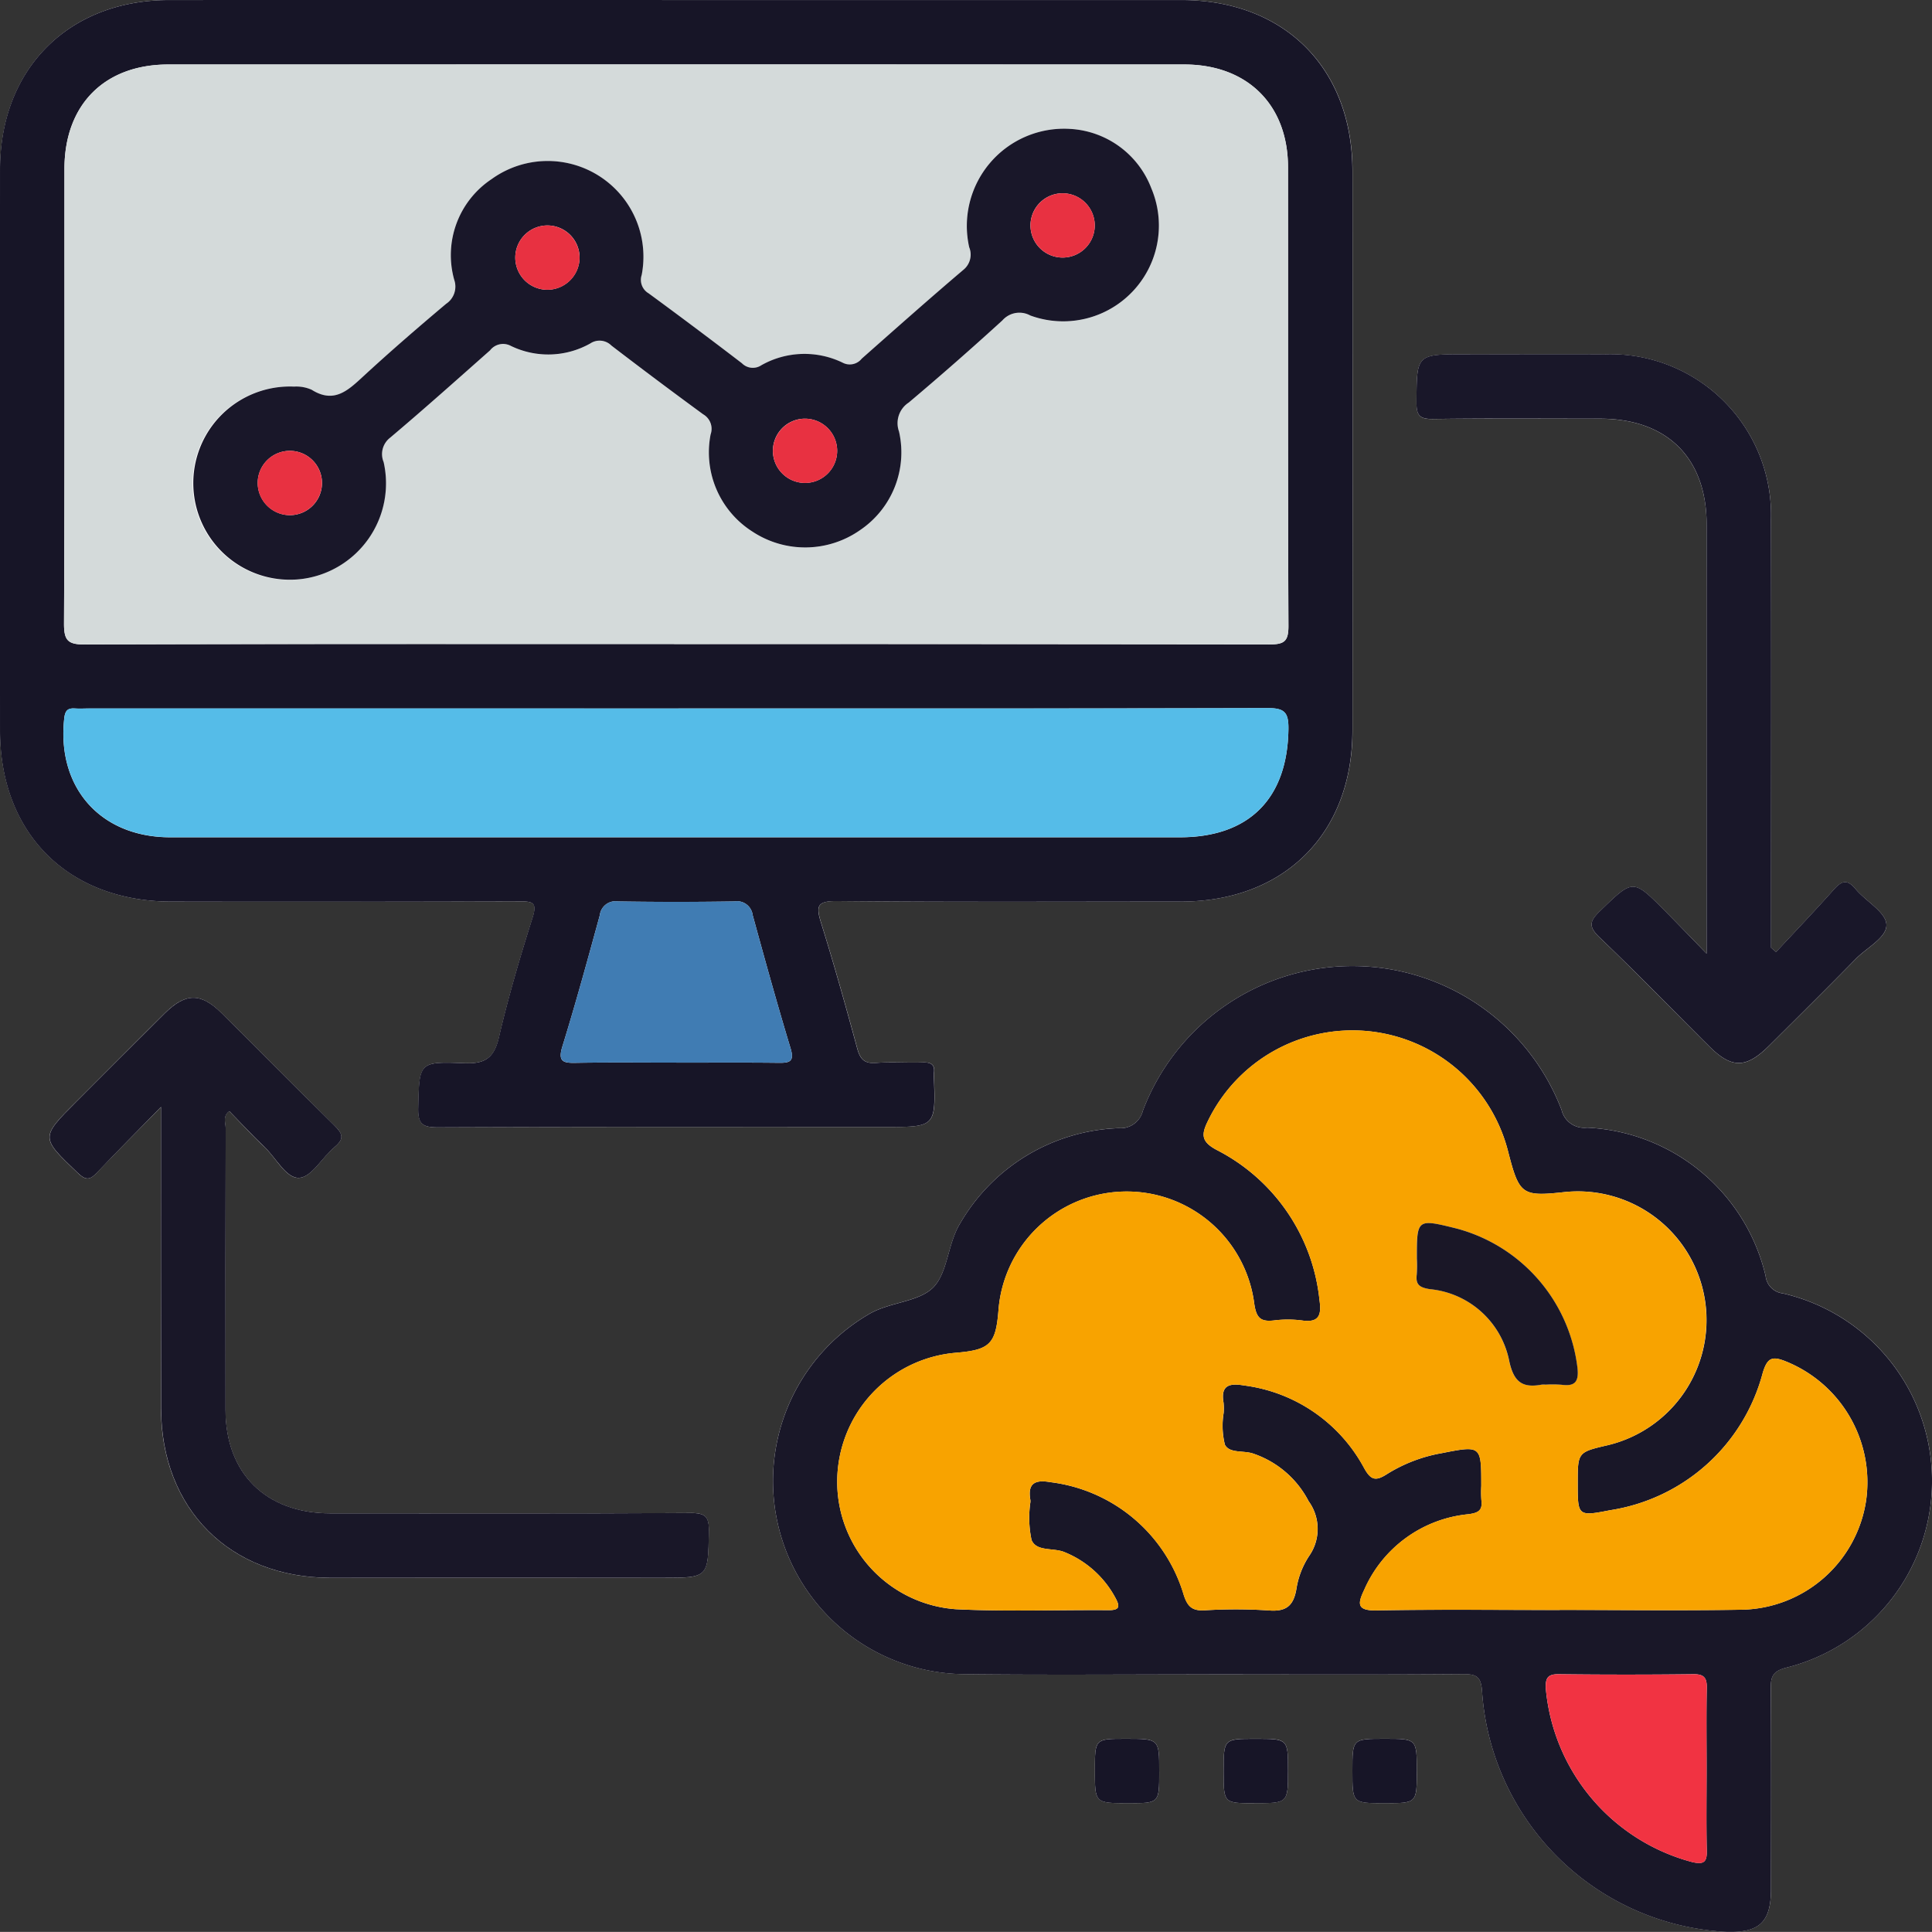 <svg xmlns="http://www.w3.org/2000/svg" width="115.49" height="115.484" viewBox="0 0 115.49 115.484">
  <rect x="0" y="0" width="115.49" height="115.484" fill="#333333" stroke="none"/>
  <g id="yruXc2" transform="translate(-1545.87 -8104.44)">
    <g id="Grupo_947011" data-name="Grupo 947011" transform="translate(1545.87 8104.44)">
      <path id="Trazado_627333" data-name="Trazado 627333" d="M1586.285,8104.442q-15.154,0-30.307,0c-6,0-10.1,4.111-10.1,10.125q-.009,16.778,0,33.555c0,6.151,4.083,10.21,10.26,10.213q10.4.005,20.806-.012c.761,0,1.057.052.77.958-.747,2.362-1.451,4.745-2.011,7.156-.291,1.251-.833,1.608-2.094,1.556-2.714-.112-2.669-.033-2.735,2.676-.023.958.257,1.166,1.18,1.161,8.9-.036,17.8-.021,26.7-.021,3.062,0,3.062,0,2.944-3.079a.658.658,0,0,1,0-.12c.087-.547-.177-.679-.682-.661-.921.034-1.848-.045-2.764.028-.709.057-.96-.224-1.135-.869-.681-2.507-1.382-5.01-2.156-7.49-.311-.994-.267-1.326.946-1.314,6.855.064,13.71.034,20.566.03,6.17,0,10.244-4.066,10.247-10.228q.007-16.718,0-33.435c0-6.167-4.07-10.229-10.241-10.23Q1601.379,8104.438,1586.285,8104.442Zm31.98,100.091c5.012,0,10.024.021,15.035-.02.845-.007,1.111.146,1.167,1.074a15.445,15.445,0,0,0,14.559,14.33c2.021.074,2.709-.57,2.711-2.562,0-4.01.016-8.02-.013-12.029-.005-.7.155-.994.9-1.192a11.507,11.507,0,0,0-.178-22.381,1.171,1.171,0,0,1-1.031-1.043,11.518,11.518,0,0,0-10.671-8.864,1.392,1.392,0,0,1-1.526-1.062,13.393,13.393,0,0,0-25.028.049,1.371,1.371,0,0,1-1.437,1.042,11.424,11.424,0,0,0-9.481,5.684c-.745,1.205-.741,2.913-1.578,3.8-.865.922-2.641.894-3.89,1.641a11.545,11.545,0,0,0,5.667,21.515C1608.4,8204.572,1613.334,8204.53,1618.265,8204.533Zm-62.77-33.923c0,6.257-.005,12.142,0,18.026.006,6,4.111,10.114,10.107,10.121q9.92.012,19.84,0c2.79,0,2.747,0,2.8-2.765.017-.9-.214-1.114-1.112-1.109-7.174.041-14.349.026-21.523.021-3.841,0-6.255-2.389-6.26-6.191q-.01-8.417.009-16.834c0-.319-.19-.707.218-1.016.708.725,1.388,1.461,2.113,2.151.692.66,1.3,1.9,2.08,1.835.741-.059,1.365-1.23,2.1-1.84.607-.5.478-.814-.029-1.31-2.265-2.212-4.481-4.475-6.729-6.7-1.239-1.228-2.146-1.217-3.4.023-1.764,1.75-3.515,3.513-5.273,5.27-2.162,2.161-2.145,2.143.088,4.271.472.451.72.42,1.136-.021C1552.843,8173.292,1554.057,8172.08,1555.5,8170.61Zm92.391-9.166c-1-1.031-1.753-1.812-2.516-2.579-1.9-1.907-1.876-1.878-3.851.033-.618.6-.715.924-.034,1.576,2.231,2.131,4.38,4.348,6.568,6.524,1.337,1.331,2.2,1.319,3.567-.043,1.734-1.724,3.472-3.444,5.182-5.191.668-.682,1.9-1.3,1.831-2.082-.064-.746-1.235-1.366-1.844-2.1-.514-.622-.847-.47-1.309.049-1.123,1.261-2.29,2.482-3.44,3.72l-.3-.258v-1.185c0-8.136.015-16.273-.005-24.41a9.609,9.609,0,0,0-9.863-9.879c-2.806-.014-5.612,0-8.417,0-2.928,0-2.895,0-2.911,2.892,0,.8.222.988.995.978,3.326-.042,6.653-.02,9.98-.018,4,0,6.366,2.344,6.368,6.324q.006,12.144,0,24.289Zm-32.721,48.9c0-1.965,0-1.965-2-1.965-1.845,0-1.845,0-1.845,1.883,0,1.966,0,1.966,2,1.966C1615.166,8212.231,1615.166,8212.231,1615.166,8210.348Zm5.679,1.884c2.02,0,2.02,0,2.02-1.949,0-1.9,0-1.9-1.949-1.9-1.9,0-1.9,0-1.9,1.949C1619.015,8212.231,1619.015,8212.231,1620.845,8212.231Zm9.719-1.915c0-1.934,0-1.934-1.915-1.934-1.935,0-1.935,0-1.935,1.914,0,1.935,0,1.935,1.915,1.935C1630.564,8212.231,1630.564,8212.231,1630.564,8210.316Z" transform="translate(-1545.87 -8104.44)" fill="#fefefe"/>
      <path id="Trazado_627334" data-name="Trazado 627334" d="M1586.285,8104.442q15.094,0,30.187,0c6.172,0,10.239,4.063,10.241,10.23q.007,16.718,0,33.435c0,6.162-4.076,10.225-10.247,10.228-6.855,0-13.711.034-20.566-.03-1.213-.011-1.257.32-.946,1.314.774,2.479,1.474,4.983,2.156,7.49.175.645.426.925,1.135.869.916-.073,1.844.006,2.764-.028.5-.018.77.113.682.661a.658.658,0,0,0,0,.12c.118,3.079.118,3.079-2.944,3.079-8.9,0-17.8-.014-26.7.021-.923,0-1.2-.2-1.18-1.161.065-2.709.021-2.788,2.735-2.676,1.262.052,1.8-.3,2.094-1.556.56-2.412,1.265-4.794,2.011-7.156.286-.907-.009-.961-.77-.958q-10.4.031-20.806.012c-6.177,0-10.258-4.062-10.26-10.213q-.006-16.777,0-33.555c0-6.014,4.1-10.12,10.1-10.125Q1571.132,8104.434,1586.285,8104.442Zm-.117,38.5q17.8,0,35.6.021c.889,0,1.125-.2,1.121-1.109-.038-9.14-.018-18.281-.026-27.42,0-3.731-2.434-6.136-6.2-6.137q-30.367-.006-60.734,0c-3.818,0-6.205,2.406-6.207,6.246,0,9.06.016,18.12-.026,27.18,0,.992.223,1.247,1.233,1.244C1562.676,8142.924,1574.422,8142.938,1586.168,8142.938Zm.258,3.85H1551.2c-.281,0-.562.017-.841,0-.446-.032-.6.13-.651.6-.452,4.133,2.172,7.1,6.336,7.1q30.175,0,60.351,0c4.156,0,6.442-2.326,6.494-6.471.012-.993-.229-1.255-1.24-1.251C1609.909,8146.8,1598.167,8146.789,1586.426,8146.789Zm-.128,21.172c2.043,0,4.086-.015,6.129.009.668.008.936-.088.7-.872-.8-2.639-1.535-5.3-2.264-7.958a.943.943,0,0,0-1.088-.817q-3.484.055-6.969,0a.941.941,0,0,0-1.081.825c-.718,2.622-1.433,5.245-2.236,7.84-.282.911.044,1,.8.983C1582.292,8167.94,1584.295,8167.961,1586.3,8167.961Z" transform="translate(-1545.87 -8104.44)" fill="#171527"/>
      <path id="Trazado_627335" data-name="Trazado 627335" d="M1763.629,8386.238c-4.932,0-9.864.04-14.795-.014a11.545,11.545,0,0,1-5.667-21.514c1.249-.746,3.025-.719,3.89-1.641.837-.892.832-2.6,1.577-3.8a11.426,11.426,0,0,1,9.481-5.685,1.371,1.371,0,0,0,1.437-1.042,13.392,13.392,0,0,1,25.028-.049,1.391,1.391,0,0,0,1.526,1.061,11.518,11.518,0,0,1,10.671,8.865,1.171,1.171,0,0,0,1.031,1.043,11.507,11.507,0,0,1,.178,22.381c-.743.2-.9.494-.9,1.193.03,4.009.017,8.019.013,12.027,0,1.992-.69,2.638-2.711,2.564a15.446,15.446,0,0,1-14.559-14.331c-.055-.928-.322-1.081-1.167-1.074C1773.653,8386.26,1768.641,8386.239,1763.629,8386.238Zm20.84-3.85v-.006c3.649,0,7.3.049,10.947-.014a7.666,7.666,0,0,0,7.372-6.541,7.785,7.785,0,0,0-4.8-8.3c-.806-.324-1.1-.237-1.379.674a11.2,11.2,0,0,1-9.118,8.22c-1.938.381-1.944.351-1.944-1.607,0-1.86,0-1.86,1.8-2.279a7.692,7.692,0,0,0-2.528-15.137c-2.608.289-2.763.181-3.428-2.395a9.6,9.6,0,0,0-17.953-1.843c-.4.811-.4,1.237.533,1.731a11.389,11.389,0,0,1,6.136,8.945c.121.844.043,1.406-1.045,1.244a6.63,6.63,0,0,0-1.681,0c-.784.088-1.043-.144-1.168-.989a7.688,7.688,0,0,0-15.293.392c-.161,2.012-.512,2.359-2.555,2.529a7.742,7.742,0,0,0-7.084,7.744,7.639,7.639,0,0,0,7.1,7.586c3.04.15,6.093.032,9.14.056.626,0,.673-.207.409-.7a6,6,0,0,0-3.05-2.764c-.668-.286-1.684-.016-1.982-.73a6.369,6.369,0,0,1-.069-2.262.716.716,0,0,0,0-.12c-.181-1,.266-1.239,1.188-1.076A9.522,9.522,0,0,1,1762,8381.5c.224.682.5.944,1.232.908a29.912,29.912,0,0,1,3.846.006c1.036.084,1.479-.271,1.653-1.281a4.954,4.954,0,0,1,.778-2,2.818,2.818,0,0,0-.046-3.247,5.827,5.827,0,0,0-3.284-2.837c-.582-.218-1.447,0-1.723-.545a4.69,4.69,0,0,1-.073-1.9,3.62,3.62,0,0,0-.005-.6c-.193-1.074.372-1.184,1.232-1.037a9.514,9.514,0,0,1,7.159,4.919c.422.773.717.808,1.407.36a9.139,9.139,0,0,1,3.236-1.232c2.37-.468,2.371-.463,2.371,1.962a6.409,6.409,0,0,0,.006.842c.084.627-.189.768-.79.846a7.592,7.592,0,0,0-6.215,4.52c-.4.833-.449,1.251.745,1.229C1777.171,8382.345,1780.821,8382.389,1784.469,8382.389Zm8.781,9.481c0-1.6-.022-3.2.011-4.806.012-.6-.142-.846-.8-.838q-4.024.048-8.049,0c-.657-.008-.8.229-.776.838a11.829,11.829,0,0,0,8.785,10.4c.641.136.856.01.84-.671C1793.224,8395.154,1793.25,8393.513,1793.25,8391.87Z" transform="translate(-1691.234 -8286.146)" fill="#191728"/>
      <path id="Trazado_627336" data-name="Trazado 627336" d="M1564.832,8358.286c-1.438,1.471-2.653,2.684-3.83,3.932-.416.44-.663.471-1.136.021-2.233-2.129-2.25-2.11-.088-4.271,1.758-1.757,3.509-3.521,5.273-5.27,1.25-1.24,2.157-1.252,3.4-.023,2.248,2.229,4.464,4.492,6.729,6.7.507.5.636.806.029,1.31-.735.609-1.359,1.781-2.1,1.84-.781.062-1.389-1.175-2.08-1.835-.724-.69-1.405-1.427-2.113-2.151-.408.31-.217.7-.218,1.017q-.022,8.417-.009,16.834c0,3.8,2.418,6.188,6.26,6.19,7.174,0,14.349.02,21.523-.021.9,0,1.13.207,1.112,1.109-.053,2.764-.01,2.765-2.8,2.765q-9.92,0-19.84,0c-6-.007-10.1-4.118-10.107-10.121C1564.827,8370.429,1564.832,8364.544,1564.832,8358.286Z" transform="translate(-1555.207 -8292.117)" fill="#191728"/>
      <path id="Trazado_627337" data-name="Trazado 627337" d="M1914.318,8228.057v-1.365q0-12.145,0-24.29c0-3.979-2.364-6.32-6.369-6.323-3.327,0-6.654-.025-9.98.018-.773.01-1-.181-.995-.979.016-2.891-.017-2.891,2.911-2.891,2.806,0,5.612-.012,8.417,0a9.609,9.609,0,0,1,9.863,9.88c.02,8.136.005,16.272.005,24.409v1.185l.3.259c1.15-1.238,2.317-2.459,3.44-3.721.462-.519.795-.671,1.309-.049.609.737,1.78,1.357,1.844,2.1.068.786-1.163,1.4-1.831,2.082-1.71,1.747-3.448,3.467-5.182,5.191-1.37,1.361-2.23,1.373-3.567.043-2.188-2.177-4.337-4.394-6.568-6.524-.682-.651-.584-.979.034-1.575,1.976-1.912,1.953-1.94,3.851-.034C1912.565,8226.244,1913.313,8227.025,1914.318,8228.057Z" transform="translate(-1812.301 -8171.052)" fill="#191729"/>
      <path id="Trazado_627338" data-name="Trazado 627338" d="M1821.1,8537.414c0,1.885,0,1.885-1.845,1.885-2,0-2,0-2-1.966,0-1.884,0-1.884,1.845-1.884C1821.1,8535.449,1821.1,8535.449,1821.1,8537.414Z" transform="translate(-1751.805 -8431.508)" fill="#171527"/>
      <path id="Trazado_627339" data-name="Trazado 627339" d="M1851.006,8539.3c-1.829,0-1.829,0-1.829-1.9,0-1.949,0-1.949,1.9-1.949,1.949,0,1.949,0,1.949,1.9C1853.026,8539.3,1853.026,8539.3,1851.006,8539.3Z" transform="translate(-1776.032 -8431.508)" fill="#171527"/>
      <path id="Trazado_627340" data-name="Trazado 627340" d="M1884.952,8537.384c0,1.915,0,1.915-1.935,1.915-1.915,0-1.915,0-1.915-1.936,0-1.914,0-1.914,1.935-1.914C1884.952,8535.449,1884.952,8535.449,1884.952,8537.384Z" transform="translate(-1800.259 -8431.508)" fill="#171527"/>
      <path id="Trazado_627341" data-name="Trazado 627341" d="M1598.211,8155.054c-11.746,0-23.492-.015-35.238.025-1.01,0-1.237-.251-1.233-1.244.042-9.06.022-18.12.026-27.18,0-3.84,2.389-6.246,6.207-6.246q30.367-.006,60.734,0c3.763,0,6.193,2.4,6.2,6.136.008,9.141-.012,18.281.026,27.421,0,.909-.232,1.111-1.121,1.109Q1616.011,8155.028,1598.211,8155.054Zm23.66-30.793a5.811,5.811,0,0,0-6.026,7.078,1.169,1.169,0,0,1-.361,1.361c-2.047,1.737-4.053,3.521-6.064,5.3a.912.912,0,0,1-1.149.235,5.235,5.235,0,0,0-4.852.159.917.917,0,0,1-1.161-.12q-2.764-2.12-5.576-4.179a.931.931,0,0,1-.414-1.1,5.725,5.725,0,0,0-8.971-5.729,5.458,5.458,0,0,0-2.236,6.021,1.234,1.234,0,0,1-.483,1.433c-1.686,1.419-3.354,2.861-4.973,4.355-.911.84-1.738,1.621-3.067.783a2.26,2.26,0,0,0-1.052-.187,5.778,5.778,0,1,0,5.356,4.515,1.239,1.239,0,0,1,.388-1.459c2.021-1.705,3.993-3.468,5.973-5.221a.984.984,0,0,1,1.252-.262,5.122,5.122,0,0,0,4.739-.15,1,1,0,0,1,1.266.128q2.718,2.082,5.481,4.106a1,1,0,0,1,.447,1.2,5.608,5.608,0,0,0,2.5,5.812,5.72,5.72,0,0,0,6.442-.094,5.607,5.607,0,0,0,2.319-5.89,1.47,1.47,0,0,1,.581-1.729q2.848-2.4,5.6-4.913a1.353,1.353,0,0,1,1.669-.291,5.722,5.722,0,0,0,7.235-7.6A5.524,5.524,0,0,0,1621.872,8124.261Z" transform="translate(-1557.913 -8116.556)" fill="#d4dada"/>
      <path id="Trazado_627342" data-name="Trazado 627342" d="M1598.348,8279.964c11.741,0,23.483.015,35.224-.024,1.01,0,1.252.259,1.24,1.252-.052,4.145-2.339,6.471-6.494,6.471q-30.175,0-60.351,0c-4.163,0-6.788-2.965-6.336-7.1.052-.472.2-.635.651-.6.279.021.561,0,.841,0Z" transform="translate(-1557.792 -8237.616)" fill="#55bce8"/>
      <path id="Trazado_627343" data-name="Trazado 627343" d="M1691.764,8337.508c-2,0-4.006-.021-6.009.011-.758.013-1.083-.072-.8-.983.8-2.6,1.517-5.219,2.236-7.84a.942.942,0,0,1,1.081-.826q3.484.056,6.969,0a.944.944,0,0,1,1.088.817c.729,2.66,1.464,5.319,2.264,7.958.238.783-.031.88-.7.872C1695.85,8337.492,1693.807,8337.508,1691.764,8337.508Z" transform="translate(-1651.336 -8273.987)" fill="#407cb3"/>
      <path id="Trazado_627344" data-name="Trazado 627344" d="M1796.594,8394.456c-3.649,0-7.3-.044-10.946.024-1.193.022-1.141-.395-.745-1.229a7.591,7.591,0,0,1,6.215-4.519c.6-.078.874-.22.79-.847a6.394,6.394,0,0,1-.006-.841c0-2.425,0-2.43-2.371-1.963a9.16,9.16,0,0,0-3.236,1.233c-.69.447-.984.412-1.407-.36a9.515,9.515,0,0,0-7.159-4.92c-.86-.146-1.425-.037-1.232,1.037a3.622,3.622,0,0,1,.005.6,4.69,4.69,0,0,0,.073,1.9c.277.549,1.141.327,1.723.545a5.828,5.828,0,0,1,3.284,2.838,2.818,2.818,0,0,1,.046,3.247,4.95,4.95,0,0,0-.778,2c-.174,1.01-.617,1.365-1.653,1.282a29.911,29.911,0,0,0-3.846-.007c-.729.036-1.009-.227-1.232-.907a9.521,9.521,0,0,0-7.979-6.757c-.921-.162-1.368.079-1.188,1.076a.717.717,0,0,1,0,.12,6.368,6.368,0,0,0,.069,2.262c.3.716,1.314.445,1.982.73a6,6,0,0,1,3.05,2.764c.264.494.218.706-.409.7-3.047-.023-6.1.095-9.14-.055a7.64,7.64,0,0,1-7.1-7.587,7.741,7.741,0,0,1,7.084-7.743c2.042-.171,2.393-.518,2.555-2.53a7.688,7.688,0,0,1,15.293-.392c.125.847.384,1.077,1.168.99a6.541,6.541,0,0,1,1.681,0c1.088.161,1.166-.4,1.045-1.245a11.386,11.386,0,0,0-6.136-8.944c-.935-.5-.932-.922-.533-1.732a9.6,9.6,0,0,1,17.953,1.843c.665,2.576.82,2.684,3.428,2.4a7.692,7.692,0,0,1,2.528,15.136c-1.8.42-1.8.42-1.8,2.28,0,1.957.006,1.987,1.944,1.607a11.2,11.2,0,0,0,9.118-8.221c.279-.911.573-1,1.379-.674a7.785,7.785,0,0,1,4.8,8.3,7.666,7.666,0,0,1-7.372,6.542c-3.648.063-7.3.014-10.947.014Zm-.846-13.472a6.983,6.983,0,0,1,.959.007c.8.11,1.031-.2.946-.991a9.817,9.817,0,0,0-7.246-8.354c-2.357-.578-2.357-.578-2.357,1.8a7.946,7.946,0,0,1-.007.959c-.074.609.179.768.775.869a5.359,5.359,0,0,1,4.753,4.287c.269,1.263.782,1.634,1.936,1.422A1.309,1.309,0,0,1,1795.748,8380.984Z" transform="translate(-1703.359 -8298.215)" fill="#f8a300"/>
      <path id="Trazado_627345" data-name="Trazado 627345" d="M1938.641,8525.077c0,1.643-.026,3.284.013,4.926.016.681-.2.807-.84.671a11.829,11.829,0,0,1-8.785-10.4c-.02-.608.119-.846.776-.838q4.024.048,8.049,0c.656-.008.81.234.8.838C1938.619,8521.873,1938.641,8523.476,1938.641,8525.077Z" transform="translate(-1836.625 -8419.354)" fill="#f13342"/>
      <path id="Trazado_627346" data-name="Trazado 627346" d="M1646.178,8136.39a5.524,5.524,0,0,1,4.867,3.556,5.722,5.722,0,0,1-7.235,7.6,1.353,1.353,0,0,0-1.669.291q-2.751,2.512-5.6,4.913a1.47,1.47,0,0,0-.581,1.729,5.607,5.607,0,0,1-2.319,5.89,5.72,5.72,0,0,1-6.442.094,5.608,5.608,0,0,1-2.5-5.812,1,1,0,0,0-.447-1.2q-2.763-2.022-5.481-4.106a1,1,0,0,0-1.266-.128,5.122,5.122,0,0,1-4.739.15.984.984,0,0,0-1.252.262c-1.98,1.752-3.952,3.516-5.973,5.221a1.239,1.239,0,0,0-.388,1.459,5.764,5.764,0,0,1-4.887,6.986,5.775,5.775,0,1,1-.469-11.5,2.26,2.26,0,0,1,1.052.188c1.329.838,2.157.057,3.067-.783,1.619-1.494,3.287-2.936,4.973-4.355a1.234,1.234,0,0,0,.483-1.433,5.458,5.458,0,0,1,2.236-6.021,5.725,5.725,0,0,1,8.971,5.729.931.931,0,0,0,.414,1.1q2.81,2.06,5.576,4.179a.917.917,0,0,0,1.161.12,5.235,5.235,0,0,1,4.852-.159.912.912,0,0,0,1.149-.235c2.011-1.778,4.018-3.562,6.064-5.3a1.169,1.169,0,0,0,.361-1.361A5.811,5.811,0,0,1,1646.178,8136.39Zm-.442,3.849a1.921,1.921,0,1,0,1.925,1.886A1.924,1.924,0,0,0,1645.736,8140.239Zm-28.872,3.939a1.922,1.922,0,1,0-1.985,1.827A1.935,1.935,0,0,0,1616.864,8144.179Zm13.434,9.534a1.921,1.921,0,1,0,1.964,1.847A1.926,1.926,0,0,0,1630.3,8153.713Zm-30.809,5.767a1.922,1.922,0,1,0-1.864-1.947A1.933,1.933,0,0,0,1599.489,8159.479Z" transform="translate(-1582.22 -8128.685)" fill="#191729"/>
      <path id="Trazado_627347" data-name="Trazado 627347" d="M1904.7,8417.268a1.4,1.4,0,0,0-.24,0c-1.153.213-1.667-.158-1.936-1.421a5.361,5.361,0,0,0-4.753-4.288c-.6-.1-.849-.259-.775-.868a7.964,7.964,0,0,0,.007-.96c0-2.382,0-2.382,2.357-1.8a9.82,9.82,0,0,1,7.246,8.354c.084.8-.149,1.1-.946.991A7.141,7.141,0,0,0,1904.7,8417.268Z" transform="translate(-1812.307 -8334.498)" fill="#1a1727"/>
      <path id="Trazado_627348" data-name="Trazado 627348" d="M1803.221,8152.351a1.921,1.921,0,1,1-1.915,1.9A1.927,1.927,0,0,1,1803.221,8152.351Z" transform="translate(-1739.705 -8140.797)" fill="#e83141"/>
      <path id="Trazado_627349" data-name="Trazado 627349" d="M1677.437,8162.342a1.922,1.922,0,1,1-1.8-2.013A1.936,1.936,0,0,1,1677.437,8162.342Z" transform="translate(-1642.793 -8146.848)" fill="#e83141"/>
      <path id="Trazado_627350" data-name="Trazado 627350" d="M1739.331,8208.221a1.921,1.921,0,1,1-1.875,1.935A1.929,1.929,0,0,1,1739.331,8208.221Z" transform="translate(-1691.253 -8183.192)" fill="#e83141"/>
      <path id="Trazado_627351" data-name="Trazado 627351" d="M1611.615,8220.038a1.923,1.923,0,1,1,1.976-1.835A1.928,1.928,0,0,1,1611.615,8220.038Z" transform="translate(-1594.346 -8189.243)" fill="#e83141"/>
    </g>
  </g>
</svg>

